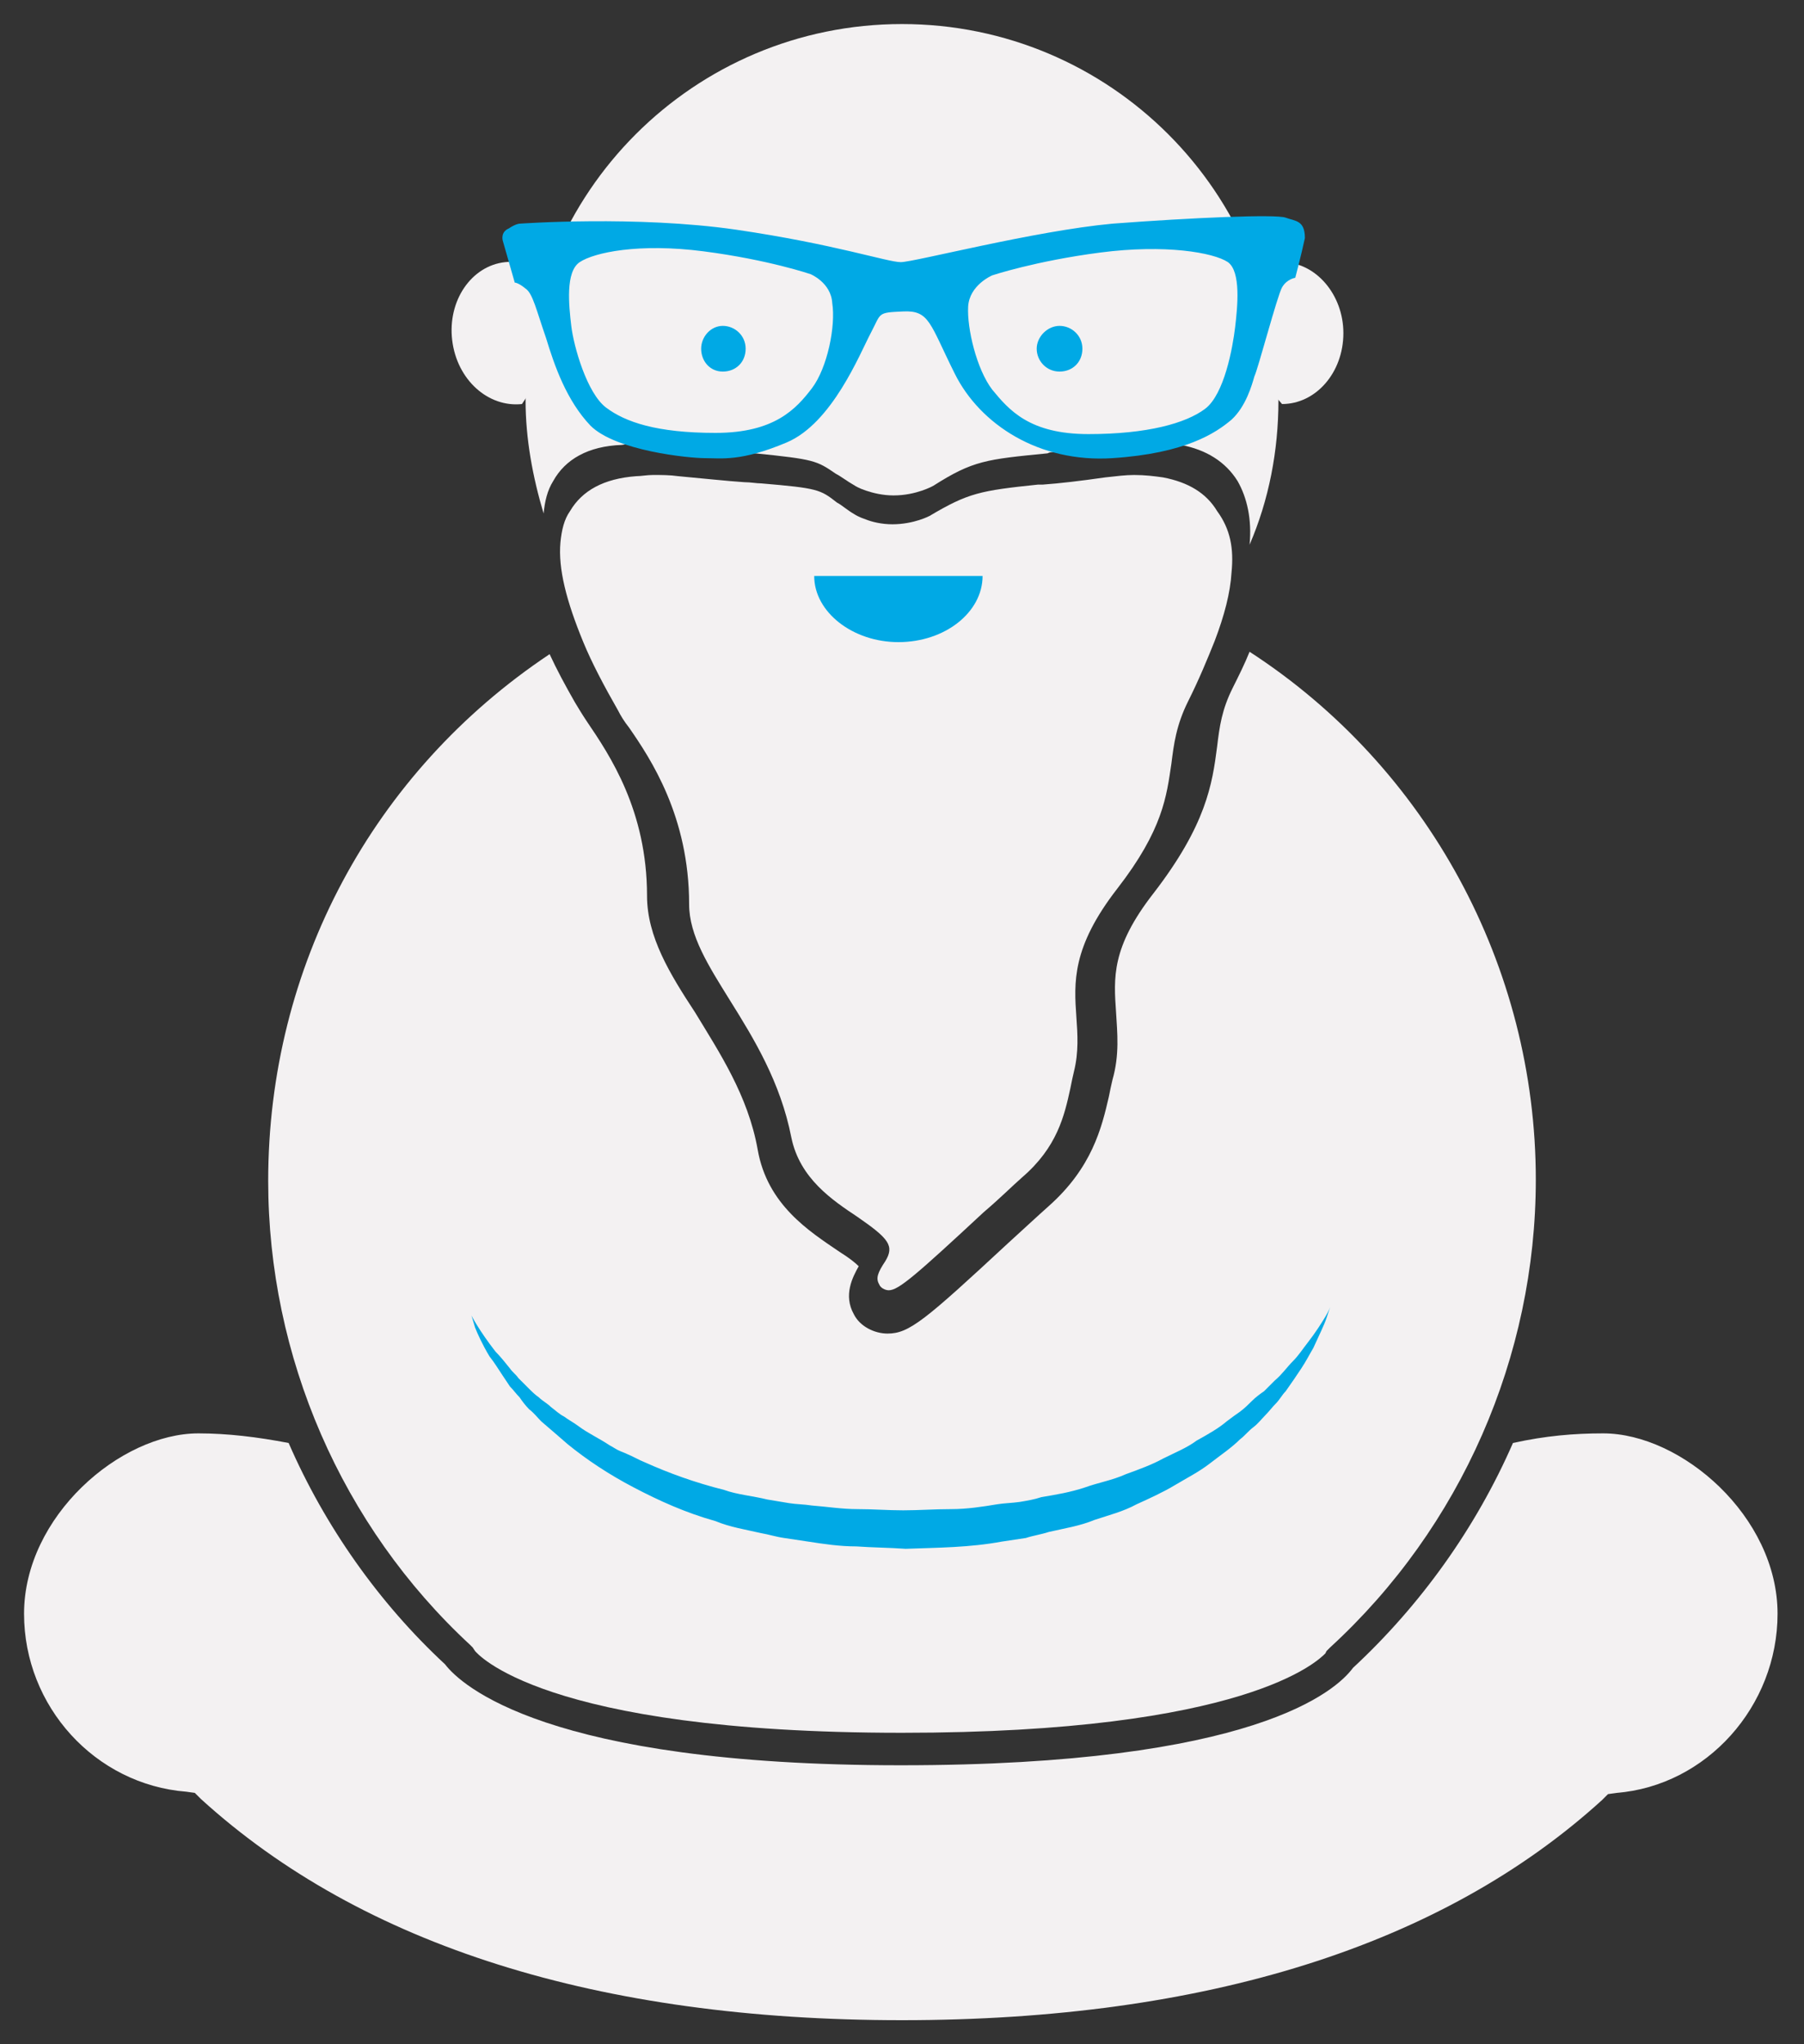 <?xml version="1.0" encoding="utf-8"?>
<!-- Generator: Adobe Illustrator 16.0.0, SVG Export Plug-In . SVG Version: 6.00 Build 0)  -->
<!DOCTYPE svg PUBLIC "-//W3C//DTD SVG 1.1//EN" "http://www.w3.org/Graphics/SVG/1.1/DTD/svg11.dtd">
<svg version="1.1" id="Layer_1" xmlns="http://www.w3.org/2000/svg" xmlns:xlink="http://www.w3.org/1999/xlink" x="0px" y="0px"
	 width="150px" height="170px" viewBox="0 0 150 170" enable-background="new 0 0 150 170" xml:space="preserve">
<rect x="0" y="0" width="150" height="170" fill="#333333" stroke="none"/>
<path fill="#F3F1F2" d="M101.5,27.7c0-3.3,2.3-5.9,5.1-5.9c2.8,0,5.1,2.7,5.1,5.9c0,3.3-2.3,5.9-5.1,5.9L101.5,27.7z"/>
<path fill="#F3F1F2" d="M75,168c-25.2,0-44.9-6.2-58.3-18.4l-0.5-0.5l-0.7-0.1C7.9,148.4,2,141.9,2,134.2c0-8.1,8-15,14.5-15
	c2.4,0,4.9,0.3,7.5,0.8c3,6.9,7.5,13.3,13,18.4c1.3,1.7,8.4,8.4,37.9,8.4c29.4,0,36.2-6.2,37.6-8.1c5.6-5.2,10.2-11.6,13.3-18.7
	c2.7-0.6,5.1-0.8,7.5-0.8c6.5,0,14.5,6.9,14.5,15c0,7.7-5.9,14.3-13.4,14.9l-0.7,0.1l-0.5,0.5C119.9,161.8,100.2,168,75,168"/>
<path fill="#F3F1F2" d="M127.7,98.1c0,14.7-6.2,28.9-17.1,38.9l-0.3,0.3l-0.1,0.2c-0.6,0.6-6.6,6.6-35.2,6.6
	c-30.1,0-35.4-6.7-35.5-6.8l-0.2-0.3l-0.2-0.2c-10.7-9.9-16.8-24-16.8-38.6c0-17.8,8.7-34,23.4-43.8c0.6,1.3,1.3,2.6,2.1,4
	c0.3,0.5,0.6,1,1,1.6c1.9,2.8,5,7.4,5,14.5c0,3.4,1.9,6.5,4,9.7c2,3.3,4.4,6.9,5.2,11.4c0.8,4.6,4.3,6.8,6.8,8.5
	c0.8,0.5,1.3,0.9,1.6,1.2c-0.5,0.9-1.3,2.4-0.4,4c0.5,1,1.7,1.6,2.8,1.6c1.8,0,3.1-1.1,10-7.5c1.1-1,2.5-2.3,3.4-3.1
	c3.6-3.2,4.4-6.5,5-9.1c0.1-0.5,0.2-1,0.3-1.4c0.6-2.1,0.4-3.9,0.3-5.6c-0.2-2.9-0.4-5.4,3.1-9.9c4.4-5.7,4.9-9.1,5.3-12.2
	c0.2-1.7,0.4-3.1,1.3-4.9c0.5-1,1-2,1.4-3C118.7,63.8,127.7,80.4,127.7,98.1"/>
<path fill="#F3F1F2" d="M43.4,33.6c-2.8,0.3-5.4-2-5.8-5.3c-0.4-3.3,1.6-6.2,4.4-6.5c2.8-0.3,5.4,2,5.7,5.3L43.4,33.6z"/>
<path fill="#F3F1F2" d="M103.9,45.3c0.2-2.1-0.2-3.9-1-5.3c-1-1.6-2.6-2.6-4.7-3h0c-0.8-0.2-1.6-0.2-2.5-0.2c-0.8,0-1.7,0.1-2.6,0.2
	c-2.2,0.3-4,0.5-5.5,0.6c-0.2,0-0.3,0-0.5,0.1c-5.1,0.5-6.2,0.6-9.5,2.7c0,0-1.4,0.8-3.3,0.8c-0.9,0-1.7-0.2-2.3-0.4
	c-0.6-0.2-0.9-0.4-0.9-0.4c-0.7-0.4-1.2-0.8-1.6-1c-1.6-1.1-1.8-1.2-6.7-1.7c-0.5,0-1-0.1-1.5-0.1c-1.5-0.1-3.4-0.3-5.8-0.6
	c-0.8-0.1-1.6-0.1-2.3-0.1c-0.5,0-1,0-1.5,0.1h0C48.9,37.1,47,38.2,46,40c-0.5,0.8-0.7,1.7-0.8,2.7c-0.9-3-1.5-6.2-1.5-9.4
	C43.7,16,57.7,2,75,2s31.3,14,31.3,31.3C106.3,37.5,105.5,41.6,103.9,45.3"/>
<path fill="#00A9E5" d="M60.1,27.1c1,0,1.9,0.8,1.9,1.9s-0.8,1.9-1.9,1.9S58.3,30,58.3,29S59.1,27.1,60.1,27.1"/>
<path fill="#00A9E5" d="M88.1,27.1c1,0,1.9,0.8,1.9,1.9s-0.8,1.9-1.9,1.9S86.2,30,86.2,29S87.1,27.1,88.1,27.1"/>
<path fill="#F3F1F2" d="M102.4,47.6c-0.1,1.7-0.6,3.6-1.4,5.7c-0.6,1.5-1.3,3.2-2.2,5c-1,2-1.2,3.6-1.4,5.2
	c-0.4,2.7-0.7,5.5-4.5,10.4c-3.8,4.9-3.6,7.8-3.4,10.7c0.1,1.4,0.2,2.9-0.2,4.5c-0.1,0.4-0.2,0.9-0.3,1.4c-0.5,2.3-1.1,4.9-4,7.4
	c-0.8,0.7-1.9,1.8-3.2,2.9c-5.7,5.3-7.1,6.5-7.9,6.5c-0.3,0-0.7-0.2-0.8-0.5c-0.3-0.5-0.1-1,0.5-1.9c0.8-1.3,0.3-1.9-2.3-3.7
	c-2.1-1.4-4.8-3.2-5.5-6.6c-0.9-4.6-3.1-8.2-5.1-11.4c-1.8-2.9-3.4-5.4-3.4-8c0-7.3-3.2-12.1-5-14.7c-0.4-0.5-0.7-1-0.9-1.4
	c-1.2-2.1-2.2-4-2.9-5.7c-1.4-3.4-2.1-6.1-1.9-8.3c0.1-1,0.3-1.9,0.8-2.6c1-1.7,2.8-2.7,5.5-2.9h0c0.4,0,0.9-0.1,1.4-0.1
	c0.7,0,1.4,0,2.1,0.1c2.2,0.2,4,0.4,5.5,0.5c0.5,0,1,0.1,1.4,0.1c4.7,0.4,4.9,0.5,6.3,1.6c0.4,0.2,0.8,0.6,1.5,1
	c0,0,0.3,0.2,0.9,0.4c0.5,0.2,1.3,0.4,2.2,0.4c1.8,0,3.1-0.7,3.1-0.7c3.2-1.9,4.2-2.1,9-2.6c0.1,0,0.3,0,0.4,0
	c1.4-0.1,3.1-0.3,5.2-0.6c0.9-0.1,1.7-0.2,2.4-0.2c0.9,0,1.7,0.1,2.4,0.2h0c2.1,0.4,3.6,1.3,4.5,2.8C102.3,44,102.6,45.6,102.4,47.6
	"/>
<path fill="#00A9E5" d="M81.7,47.9c0,3-3.1,5.5-7,5.5c-3.8,0-7-2.5-7-5.5H81.7z"/>
<path fill="#00A9E5" d="M106.9,18.1c-0.8-0.3-7.8,0-14.4,0.5C86,19.2,76,21.8,74.9,21.8c-1.1,0-5.5-1.5-13.7-2.7
	c-8.3-1.2-18-0.5-18-0.5s-0.3,0-0.9,0.4c-0.7,0.3-0.5,1-0.5,1l1,3.5c0,0,0.3,0,0.9,0.5c0.6,0.4,0.9,1.8,1.7,4.1
	c0.7,2.3,1.7,5.2,3.7,7.3c2.1,2.1,8.2,2.7,9.5,2.7c1.4,0,3,0.3,6.8-1.3c3.8-1.6,6.1-7.4,7-9.1c0.9-1.7,0.5-1.7,2.7-1.8
	c2.2-0.1,2.2,1,4.3,5.2c2.1,4.2,7,7.4,13.1,7c6.1-0.4,8.6-2.1,9.9-3.2c1.2-1.1,1.7-2.9,1.9-3.6c0.3-0.6,1.9-6.7,2.3-7.4
	c0.4-0.7,1.1-0.8,1.1-0.8s0.5-1.9,0.8-3.3C108.5,18.3,107.7,18.4,106.9,18.1 M67.5,32.3c-1.3,1.7-3.1,3.7-8,3.7
	c-4.9,0-7.5-0.9-9.1-2.1c-1.6-1.2-2.7-5.1-2.9-6.8c-0.2-1.7-0.5-4.5,0.7-5.3c1.2-0.8,4.9-1.6,10.3-0.9c5.4,0.7,8.9,1.9,8.9,1.9
	s1.7,0.7,1.8,2.4C69.5,27.1,68.8,30.6,67.5,32.3 M102.7,27.2c-0.2,1.7-0.9,5.6-2.5,6.8c-1.6,1.2-4.8,2.1-9.7,2.1c-4.9,0-6.6-2-8-3.7
	c-1.3-1.7-2.1-5.1-2-6.9c0.1-1.8,2-2.6,2-2.6s3.6-1.2,9-1.9c5.4-0.7,9.4,0,10.6,0.8C103.2,22.6,102.9,25.5,102.7,27.2"/>
<path fill="#00A9E5" d="M39.2,109.4c0,0,0.6,1.2,2,3c0.4,0.4,0.8,0.9,1.2,1.4c0.2,0.3,0.5,0.5,0.7,0.8c0.3,0.3,0.5,0.5,0.8,0.8
	c0.3,0.3,0.6,0.6,0.9,0.8c0.3,0.3,0.7,0.5,1,0.8c0.4,0.3,0.7,0.6,1.1,0.8c0.4,0.3,0.8,0.5,1.2,0.8c0.8,0.6,1.7,1,2.6,1.6
	c0.2,0.1,0.5,0.3,0.7,0.4c0.2,0.1,0.5,0.2,0.7,0.3c0.5,0.2,1,0.5,1.5,0.7c2,0.9,4.2,1.7,6.6,2.3c1.1,0.4,2.4,0.5,3.6,0.8
	c0.6,0.1,1.2,0.2,1.8,0.3c0.6,0.1,1.3,0.1,1.9,0.2c1.3,0.1,2.5,0.3,3.8,0.3c1.3,0,2.5,0.1,3.8,0.1c1.3,0,2.6-0.1,4-0.1
	c1.3,0,2.6-0.2,3.8-0.4c0.6-0.1,1.2-0.1,1.9-0.2c0.6-0.1,1.2-0.2,1.8-0.4c1.2-0.2,2.4-0.4,3.6-0.8c1.1-0.4,2.3-0.6,3.4-1.1
	c1.1-0.4,2.2-0.8,3.1-1.3c1-0.5,2-0.9,2.8-1.5c0.9-0.5,1.8-1,2.5-1.6c0.4-0.3,0.8-0.6,1.1-0.8c0.4-0.3,0.7-0.6,1-0.9
	c0.3-0.3,0.7-0.6,1-0.8c0.3-0.3,0.6-0.6,0.9-0.9c0.6-0.5,1-1.1,1.5-1.6c0.5-0.5,0.8-1,1.2-1.5c0.7-0.9,1.2-1.7,1.5-2.2
	c0.3-0.5,0.4-0.8,0.4-0.8s-0.1,0.3-0.3,0.9c-0.2,0.6-0.6,1.4-1.1,2.5c-0.3,0.5-0.6,1.1-1,1.7c-0.4,0.6-0.8,1.2-1.3,1.9
	c-0.3,0.3-0.5,0.7-0.8,1c-0.3,0.3-0.6,0.7-0.9,1c-0.3,0.3-0.6,0.7-1,1c-0.4,0.3-0.7,0.7-1.1,1c-0.7,0.7-1.6,1.3-2.5,2
	c-0.9,0.7-1.9,1.2-2.9,1.8c-1,0.6-2.1,1.1-3.2,1.6c-1.1,0.6-2.3,0.9-3.5,1.3c-1.2,0.5-2.5,0.7-3.8,1c-0.6,0.2-1.3,0.3-1.9,0.5
	c-0.7,0.1-1.3,0.2-2,0.3c-2.7,0.5-5.3,0.5-8,0.6c-1.4-0.1-2.7-0.1-4.1-0.2c-1.4,0-2.7-0.2-4-0.4c-0.7-0.1-1.3-0.2-2-0.3
	c-0.7-0.1-1.3-0.3-1.9-0.4c-1.3-0.3-2.6-0.5-3.8-1c-2.5-0.7-4.7-1.7-6.8-2.8c-2.1-1.1-3.9-2.3-5.5-3.6c-0.8-0.7-1.5-1.3-2.2-1.9
	c-0.3-0.3-0.6-0.7-1-1c-0.3-0.3-0.6-0.7-0.8-1c-0.3-0.3-0.5-0.6-0.8-0.9c-0.2-0.3-0.4-0.6-0.6-0.9c-0.4-0.6-0.7-1.1-1.1-1.6
	c-0.6-1-1-1.9-1.2-2.4C39.3,109.7,39.2,109.4,39.2,109.4"/>
</svg>
